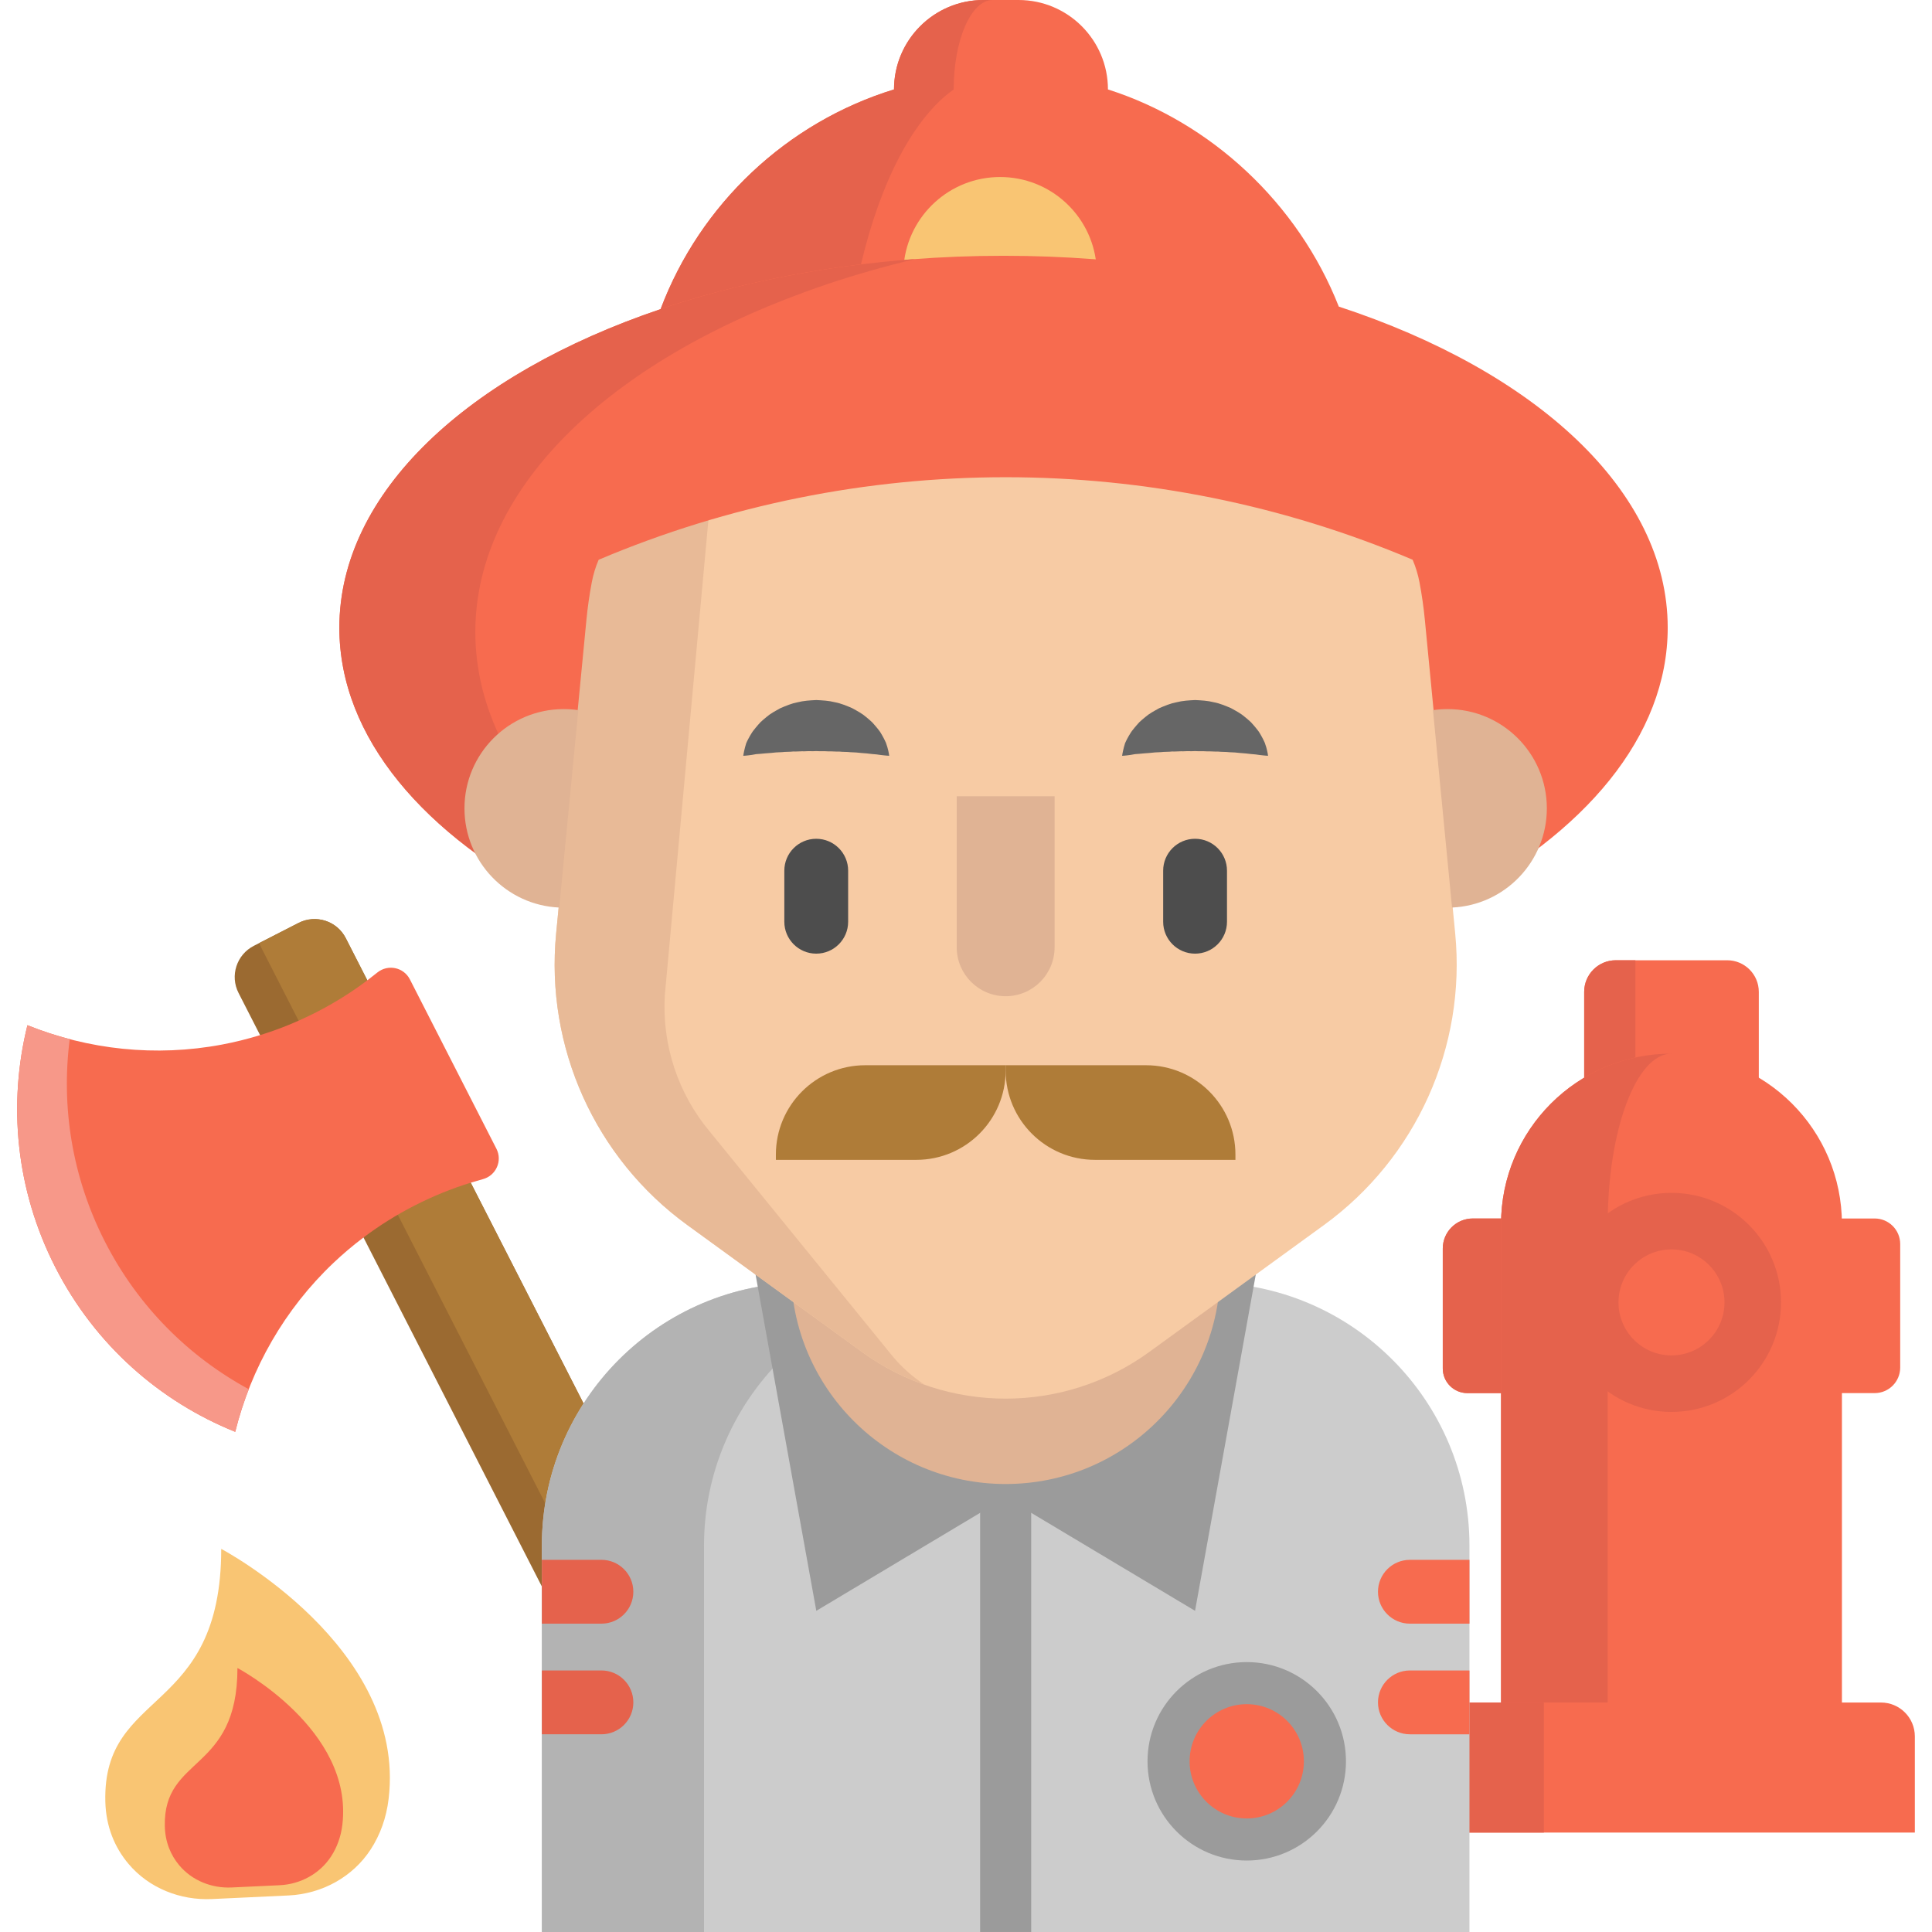 <?xml version="1.0" encoding="iso-8859-1"?>
<!-- Generator: Adobe Illustrator 19.0.0, SVG Export Plug-In . SVG Version: 6.00 Build 0)  -->
<svg version="1.1" id="Layer_1" xmlns="http://www.w3.org/2000/svg" xmlns:xlink="http://www.w3.org/1999/xlink" x="0px" y="0px"
	 viewBox="0 0 512.001 512.001" style="enable-background:new 0 0 512.001 512.001;" xml:space="preserve">
<path style="fill:#9B6A31;" d="M186.571,434.403l-9.608,27.537l-4.928,14.141L107.76,350.315l-44.542-87.167
	c-2.334-4.567-0.519-10.16,4.048-12.494l1.455-0.744l10.419-5.334c4.567-2.323,10.16-0.519,12.494,4.048l41.024,80.277
	L186.571,434.403z"/>
<path style="fill:#AF7C38;" d="M186.571,434.403l-9.608,27.537l-63.182-123.658l-44.553-87.167
	c-0.203-0.395-0.372-0.801-0.507-1.207l10.419-5.334c4.567-2.323,10.16-0.519,12.494,4.048l41.024,80.277L186.571,434.403z"/>
<path style="fill:#F76B4F;" d="M131.561,304.44c1.646,3.223-0.113,7.112-3.607,8.056c-1.071,0.289-2.139,0.599-3.205,0.927
	c-5.026,1.552-9.988,3.56-14.834,6.036c-4.847,2.476-9.381,5.321-13.582,8.486c-2.8,2.109-5.456,4.358-7.962,6.733
	c-12.944,12.271-21.85,27.906-26.036,44.77c-19.911-8.018-37.128-22.977-47.662-43.591c-10.532-20.61-12.571-43.331-7.403-64.164
	c16.122,6.494,34.011,8.436,51.539,5.134c3.394-0.639,6.773-1.474,10.122-2.507c5.026-1.552,9.988-3.56,14.834-6.036
	c4.847-2.476,9.381-5.321,13.583-8.486c0.891-0.671,1.767-1.355,2.63-2.055c2.811-2.279,6.995-1.426,8.641,1.796L131.561,304.44z"/>
<path style="fill:#F79889;" d="M27.828,329.091c-8.793-17.208-11.646-35.883-9.348-53.706c-3.81-0.996-7.557-2.221-11.211-3.693
	c-5.168,20.833-3.129,43.554,7.403,64.164c10.534,20.615,27.75,35.574,47.662,43.591c0.952-3.836,2.161-7.605,3.594-11.289
	C50.116,359.583,36.634,346.322,27.828,329.091z"/>
<path style="fill:#F76B4F;" d="M496.805,322.912H390.311c-4.396,0-7.959,3.563-7.959,7.959v31.797c0,3.602,2.919,6.521,6.521,6.521
	h107.932c3.739,0,6.769-3.031,6.769-6.769v-32.737C503.574,325.942,500.544,322.912,496.805,322.912z"/>
<path style="fill:#E5624C;" d="M409.146,322.912h-18.835c-4.396,0-7.959,3.563-7.959,7.959v31.797c0,3.602,2.919,6.521,6.521,6.521
	h20.273L409.146,322.912L409.146,322.912z"/>
<path style="fill:#F76B4F;" d="M419.825,295.743v-32.887c0-4.626,3.751-8.376,8.376-8.376h29.525c4.626,0,8.376,3.751,8.376,8.376
	v32.887H419.825z"/>
<path style="fill:#E5624C;" d="M419.825,295.743v-32.887c0-4.626,3.751-8.376,8.376-8.376h5.189v41.263"/>
<path style="fill:#F76B4F;" d="M417.242,452.88h70.889V324.396c0-24.946-20.223-45.169-45.169-45.169l0,0
	c-24.946,0-45.169,20.223-45.169,45.169v128.483"/>
<path style="fill:#E5624C;" d="M397.795,324.396v128.483h19.449h8.817V324.396c0-24.946,7.568-45.169,16.903-45.169l0,0
	C418.017,279.227,397.795,299.45,397.795,324.396z"/>
<g>
	<path style="fill:#F76B4F;" d="M293.619,23.703c27.233,8.672,50.361,30.074,61.175,57.544
		c-25.147,8.728-56.439,11.547-88.847,11.547c-33.254,0-70.268-8.153-90.877-10.882c10.465-27.796,33.412-49.459,61.851-58.209
		C236.921,10.611,247.532,0,260.624,0h9.292C283.007,0,293.619,10.611,293.619,23.703z"/>
	<path style="fill:#F76B4F;" d="M377.588,451.188h120.886c4.961,0,8.982,4.021,8.982,8.982v25.479H377.588"/>
</g>
<polyline style="fill:#E5624C;" points="373.641,451.188 409.146,451.188 409.146,485.649 373.641,485.649 "/>
<path style="fill:#F9C573;" d="M239.507,70.016c1.274-12.968,12.224-23.105,25.53-23.105c13.261,0,24.165,10.059,25.496,22.959"/>
<g>
	<path style="fill:#E5624C;" d="M252.736,23.703c0-13.092,4.62-23.703,10.319-23.703h-2.432c-13.092,0-23.703,10.611-23.703,23.703
		c-28.439,8.751-51.387,30.413-61.851,58.209c16.177-5.468,34.064-9.513,53.098-11.844
		C233.359,48.026,242.177,31.166,252.736,23.703z"/>
	<path style="fill:#E5624C;" d="M265.549,67.787c-0.059,0-0.117-0.003-0.177-0.003c-0.148,0-0.294,0.009-0.442,0.01
		C265.138,67.792,265.343,67.787,265.549,67.787z"/>
</g>
<path style="fill:#CCCCCC;" d="M389.423,409.629v102.368H143.597V409.629c0-38.509,31.225-69.734,69.745-69.734H319.69
	C358.199,339.895,389.423,371.12,389.423,409.629z"/>
<path style="fill:#B3B3B3;" d="M256.31,339.892h-42.97c-38.516,0-69.74,31.223-69.74,69.74v102.369h42.97V409.632
	C186.571,371.115,217.795,339.892,256.31,339.892z"/>
<polygon style="fill:#9B9B9B;" points="337.961,309.175 316.7,426.885 266.515,396.87 216.329,426.885 195.228,310.063 "/>
<path style="fill:#E0B394;" d="M323.416,263.719v72.651c0,31.426-25.48,56.907-56.907,56.907c-31.435,0-56.907-25.48-56.907-56.907
	v-72.651H323.416z"/>
<path style="fill:#F7CBA4;" d="M228.452,358.288l-46.289-33.631c-24.461-17.772-37.694-47.16-34.786-77.256l8.029-83.083
	c5.53-57.222,53.616-64.76,111.105-64.76l0,0c57.489,0,117.371-13.244,122.901,43.978l-0.282,81.672l-4.153,15.282l0.668,6.909
	c2.908,30.096-10.324,59.483-34.786,77.256l-46.289,33.631C281.875,374.777,251.146,374.777,228.452,358.288z"/>
<path style="fill:#E8BA97;" d="M176.183,263.776c-0.778,13.16,3.507,26.105,11.987,36.197l48.379,59.45
	c2.526,3.011,5.39,5.537,8.491,7.555c-5.819-2.03-11.412-4.939-16.588-8.694l-46.29-33.626
	c-24.459-17.772-37.686-47.158-34.777-77.255l0.666-6.907l-9.542-11.537l0.564-75.834c0-69.268,69.013-71.346,125.768-72.169
	c-34.957,0.846-74.541,16.302-76.604,51.395L176.183,263.776z"/>
<path style="fill:#F76B4F;" d="M374.358,148.331c-68.809-29.15-146.887-29.15-215.707,0.011l0,0c-0.828,1.911-1.43,3.91-1.819,5.956
	c-0.624,3.285-1.102,6.628-1.429,10.023l-7.273,75.248c-35.735-18.042-58.198-44.159-58.198-73.218
	c0-35.814,34.111-67.174,85.137-84.427v-0.011c26.522-8.965,57.623-14.129,90.877-14.129c32.409,0,62.776,4.905,88.847,13.464
	c52.154,17.106,87.167,48.816,87.167,85.103c0,28.766-22.012,54.657-57.138,72.677l-7.217-74.707
	c-0.327-3.393-0.805-6.729-1.428-10.014C375.788,152.255,375.185,150.249,374.358,148.331L374.358,148.331z"/>
<path style="fill:#E5624C;" d="M125.968,167.49c0-39.036,37.18-73.217,92.797-92.023v-0.012c7.581-2.562,15.513-4.832,23.732-6.797
	c-24.414,1.82-47.248,6.433-67.429,13.254v0.011c-51.026,17.253-85.137,48.613-85.137,84.427c0,29.059,22.463,55.176,58.198,73.218
	l1.927-19.936C134.713,204.192,125.968,186.415,125.968,167.49z"/>
<g>
	<path style="fill:#AF7C38;" d="M303.721,282.3h-37.212v1.393c0,13.078,10.602,23.681,23.681,23.681h37.212v-1.393
		C327.402,292.902,316.8,282.3,303.721,282.3z"/>
	<path style="fill:#AF7C38;" d="M229.297,282.3h37.212v1.393c0,13.078-10.602,23.681-23.681,23.681h-37.212v-1.393
		C205.616,292.902,216.218,282.3,229.297,282.3z"/>
</g>
<g>
	<path style="fill:#F76B4F;" d="M389.423,413.373v16.915h-15.787c-4.668,0-8.457-3.789-8.457-8.457c0-4.668,3.789-8.457,8.457-8.457
		H389.423z"/>
	<path style="fill:#F76B4F;" d="M389.423,442.691v16.915h-15.787c-4.668,0-8.457-3.789-8.457-8.457c0-4.668,3.789-8.457,8.457-8.457
		H389.423z"/>
</g>
<g>
	<path style="fill:#E5624C;" d="M167.841,421.83c0,4.668-3.778,8.457-8.457,8.457h-15.787v-16.915h15.787
		C164.063,413.373,167.841,417.162,167.841,421.83z"/>
	<path style="fill:#E5624C;" d="M167.841,451.149c0,4.668-3.778,8.457-8.457,8.457h-15.787v-16.915h15.787
		C164.063,442.691,167.841,446.48,167.841,451.149z"/>
</g>
<g>
	<rect x="259.743" y="395.172" style="fill:#9B9B9B;" width="13.532" height="116.824"/>
	<circle style="fill:#9B9B9B;" cx="330.401" cy="466.767" r="26.294"/>
</g>
<circle style="fill:#F76B4F;" cx="330.401" cy="466.767" r="15.143"/>
<circle style="fill:#E5624C;" cx="442.963" cy="345.15" r="29.025"/>
<circle style="fill:#F76B4F;" cx="442.963" cy="345.15" r="14.047"/>
<path style="fill:#F9C573;" d="M76.48,502.316c8.782-0.414,16.998-4.852,21.778-12.232c2.453-3.785,4.125-8.25,4.737-13.403
	c4.781-40.277-44.368-66.211-44.368-66.211c0,44.368-31.397,36.854-30.715,66.893c0.153,6.662,2.449,12.204,6.152,16.593
	c5.425,6.431,13.726,9.71,22.13,9.314L76.48,502.316z"/>
<path style="fill:#F76B4F;" d="M74.115,499.604c5.504-0.259,10.653-3.041,13.649-7.666c1.537-2.373,2.585-5.17,2.969-8.4
	c2.996-25.242-27.806-41.495-27.806-41.495c0,27.805-19.677,23.096-19.249,41.922c0.096,4.175,1.535,7.649,3.855,10.399
	c3.4,4.03,8.602,6.085,13.869,5.837L74.115,499.604z"/>
<g>
	<path style="fill:#E0B394;" d="M148.203,240.509c-13.983-0.62-25.113-12.156-25.113-26.285c0-14.524,11.773-26.308,26.308-26.308
		c1.308,0,2.594,0.09,3.857,0.282L148.203,240.509z"/>
	<path style="fill:#E0B394;" d="M384.806,240.509c13.983-0.62,25.124-12.156,25.124-26.285c0-14.524-11.784-26.308-26.319-26.308
		c-1.308,0-2.605,0.101-3.857,0.282L384.806,240.509z"/>
</g>
<path style="fill:#4D4D4D;" d="M216.312,252.727c-4.671,0-8.457-3.787-8.457-8.457v-13.527c0-4.671,3.787-8.457,8.457-8.457
	s8.457,3.787,8.457,8.457v13.527C224.769,248.94,220.982,252.727,216.312,252.727z"/>
<g>
	<path style="fill:#666666;" d="M297.374,200.296c0,0,0.023-0.224,0.098-0.61c0.087-0.373,0.175-0.963,0.364-1.631
		c0.085-0.345,0.194-0.705,0.319-1.101c0.164-0.401,0.383-0.805,0.617-1.263c0.231-0.46,0.523-0.915,0.83-1.425
		c0.309-0.519,0.678-0.912,1.055-1.413c0.383-0.482,0.815-0.947,1.266-1.448c0.477-0.452,0.995-0.898,1.545-1.345
		c1.077-0.948,2.393-1.634,3.764-2.396c1.419-0.6,2.924-1.251,4.537-1.552c1.597-0.415,3.271-0.513,4.941-0.591
		c1.67,0.077,3.346,0.166,4.944,0.578c1.614,0.298,3.12,0.952,4.54,1.547c1.372,0.761,2.689,1.446,3.767,2.395
		c0.549,0.449,1.068,0.895,1.546,1.345c0.451,0.502,0.881,0.972,1.266,1.45c0.372,0.498,0.759,0.908,1.042,1.406
		c0.284,0.496,0.559,0.94,0.783,1.39c0.222,0.451,0.438,0.848,0.6,1.248c0.148,0.417,0.279,0.795,0.376,1.152
		c0.214,0.691,0.303,1.286,0.386,1.658c0.072,0.385,0.088,0.603,0.088,0.603s-0.233-0.006-0.628-0.044
		c-0.383-0.05-0.979-0.074-1.636-0.17c-0.341-0.035-0.688-0.098-1.07-0.149c-0.407-0.019-0.809-0.076-1.245-0.109
		c-0.856-0.09-1.749-0.224-2.731-0.263c-0.483-0.032-0.951-0.101-1.44-0.142c-0.506-0.007-1.006-0.033-1.502-0.07
		c-0.972-0.126-2.029-0.052-3.01-0.175c-1.032,0.037-2.02-0.089-3.042-0.057c-1.006-0.076-2.023,0.005-3.032-0.067
		c-1.009,0.069-2.026-0.019-3.035,0.054c-1.024-0.036-2.012,0.095-3.046,0.053c-0.982,0.122-2.041,0.046-3.013,0.174
		c-0.496,0.037-0.996,0.064-1.503,0.07c-0.489,0.041-0.955,0.115-1.44,0.144c-1.001,0.054-1.834,0.149-2.669,0.221
		c-0.439,0.034-0.849,0.065-1.229,0.094c-0.405,0.073-0.775,0.154-1.127,0.201c-0.682,0.121-1.279,0.149-1.658,0.197
		C297.599,200.296,297.374,200.296,297.374,200.296z"/>
	<path style="fill:#666666;" d="M196.975,200.296c0,0,0.023-0.224,0.098-0.61c0.087-0.373,0.175-0.963,0.364-1.631
		c0.085-0.345,0.194-0.705,0.319-1.101c0.164-0.401,0.383-0.805,0.617-1.263c0.231-0.46,0.523-0.915,0.83-1.425
		c0.309-0.519,0.678-0.912,1.055-1.413c0.383-0.482,0.815-0.947,1.266-1.448c0.477-0.452,0.995-0.898,1.545-1.345
		c1.077-0.948,2.393-1.634,3.764-2.396c1.419-0.6,2.924-1.251,4.537-1.552c1.597-0.415,3.271-0.513,4.941-0.591
		c1.67,0.077,3.346,0.166,4.944,0.578c1.614,0.298,3.12,0.952,4.54,1.547c1.372,0.761,2.689,1.446,3.767,2.395
		c0.549,0.449,1.068,0.895,1.546,1.345c0.451,0.502,0.881,0.972,1.266,1.45c0.372,0.498,0.759,0.908,1.042,1.406
		c0.284,0.496,0.559,0.94,0.783,1.39c0.222,0.451,0.438,0.848,0.6,1.248c0.148,0.417,0.279,0.795,0.376,1.152
		c0.214,0.691,0.303,1.286,0.386,1.658c0.072,0.385,0.088,0.603,0.088,0.603s-0.233-0.006-0.628-0.044
		c-0.383-0.05-0.979-0.074-1.636-0.17c-0.341-0.035-0.688-0.098-1.07-0.149c-0.407-0.019-0.809-0.076-1.245-0.109
		c-0.856-0.09-1.749-0.224-2.731-0.263c-0.483-0.032-0.951-0.101-1.44-0.142c-0.506-0.007-1.006-0.033-1.502-0.07
		c-0.972-0.126-2.029-0.052-3.01-0.175c-1.032,0.037-2.02-0.089-3.042-0.057c-1.006-0.076-2.023,0.005-3.032-0.067
		c-1.009,0.069-2.026-0.019-3.034,0.054c-1.024-0.036-2.012,0.095-3.046,0.053c-0.982,0.122-2.041,0.046-3.013,0.174
		c-0.496,0.037-0.996,0.064-1.503,0.07c-0.489,0.041-0.955,0.115-1.44,0.144c-1.001,0.054-1.834,0.149-2.669,0.221
		c-0.439,0.034-0.849,0.065-1.229,0.094c-0.405,0.073-0.775,0.154-1.127,0.201c-0.682,0.121-1.279,0.149-1.658,0.197
		C197.2,200.296,196.975,200.296,196.975,200.296z"/>
</g>
<path style="fill:#4D4D4D;" d="M316.709,252.727c-4.671,0-8.457-3.787-8.457-8.457v-13.527c0-4.671,3.787-8.457,8.457-8.457
	c4.671,0,8.457,3.787,8.457,8.457v13.527C325.167,248.94,321.381,252.727,316.709,252.727z"/>
<path style="fill:#E0B394;" d="M279.479,211.009v40.031c0,7.162-5.806,12.968-12.968,12.968l0,0
	c-7.162,0-12.968-5.806-12.968-12.968v-40.031H279.479z"/>
<g>
</g>
<g>
</g>
<g>
</g>
<g>
</g>
<g>
</g>
<g>
</g>
<g>
</g>
<g>
</g>
<g>
</g>
<g>
</g>
<g>
</g>
<g>
</g>
<g>
</g>
<g>
</g>
<g>
</g>
</svg>
